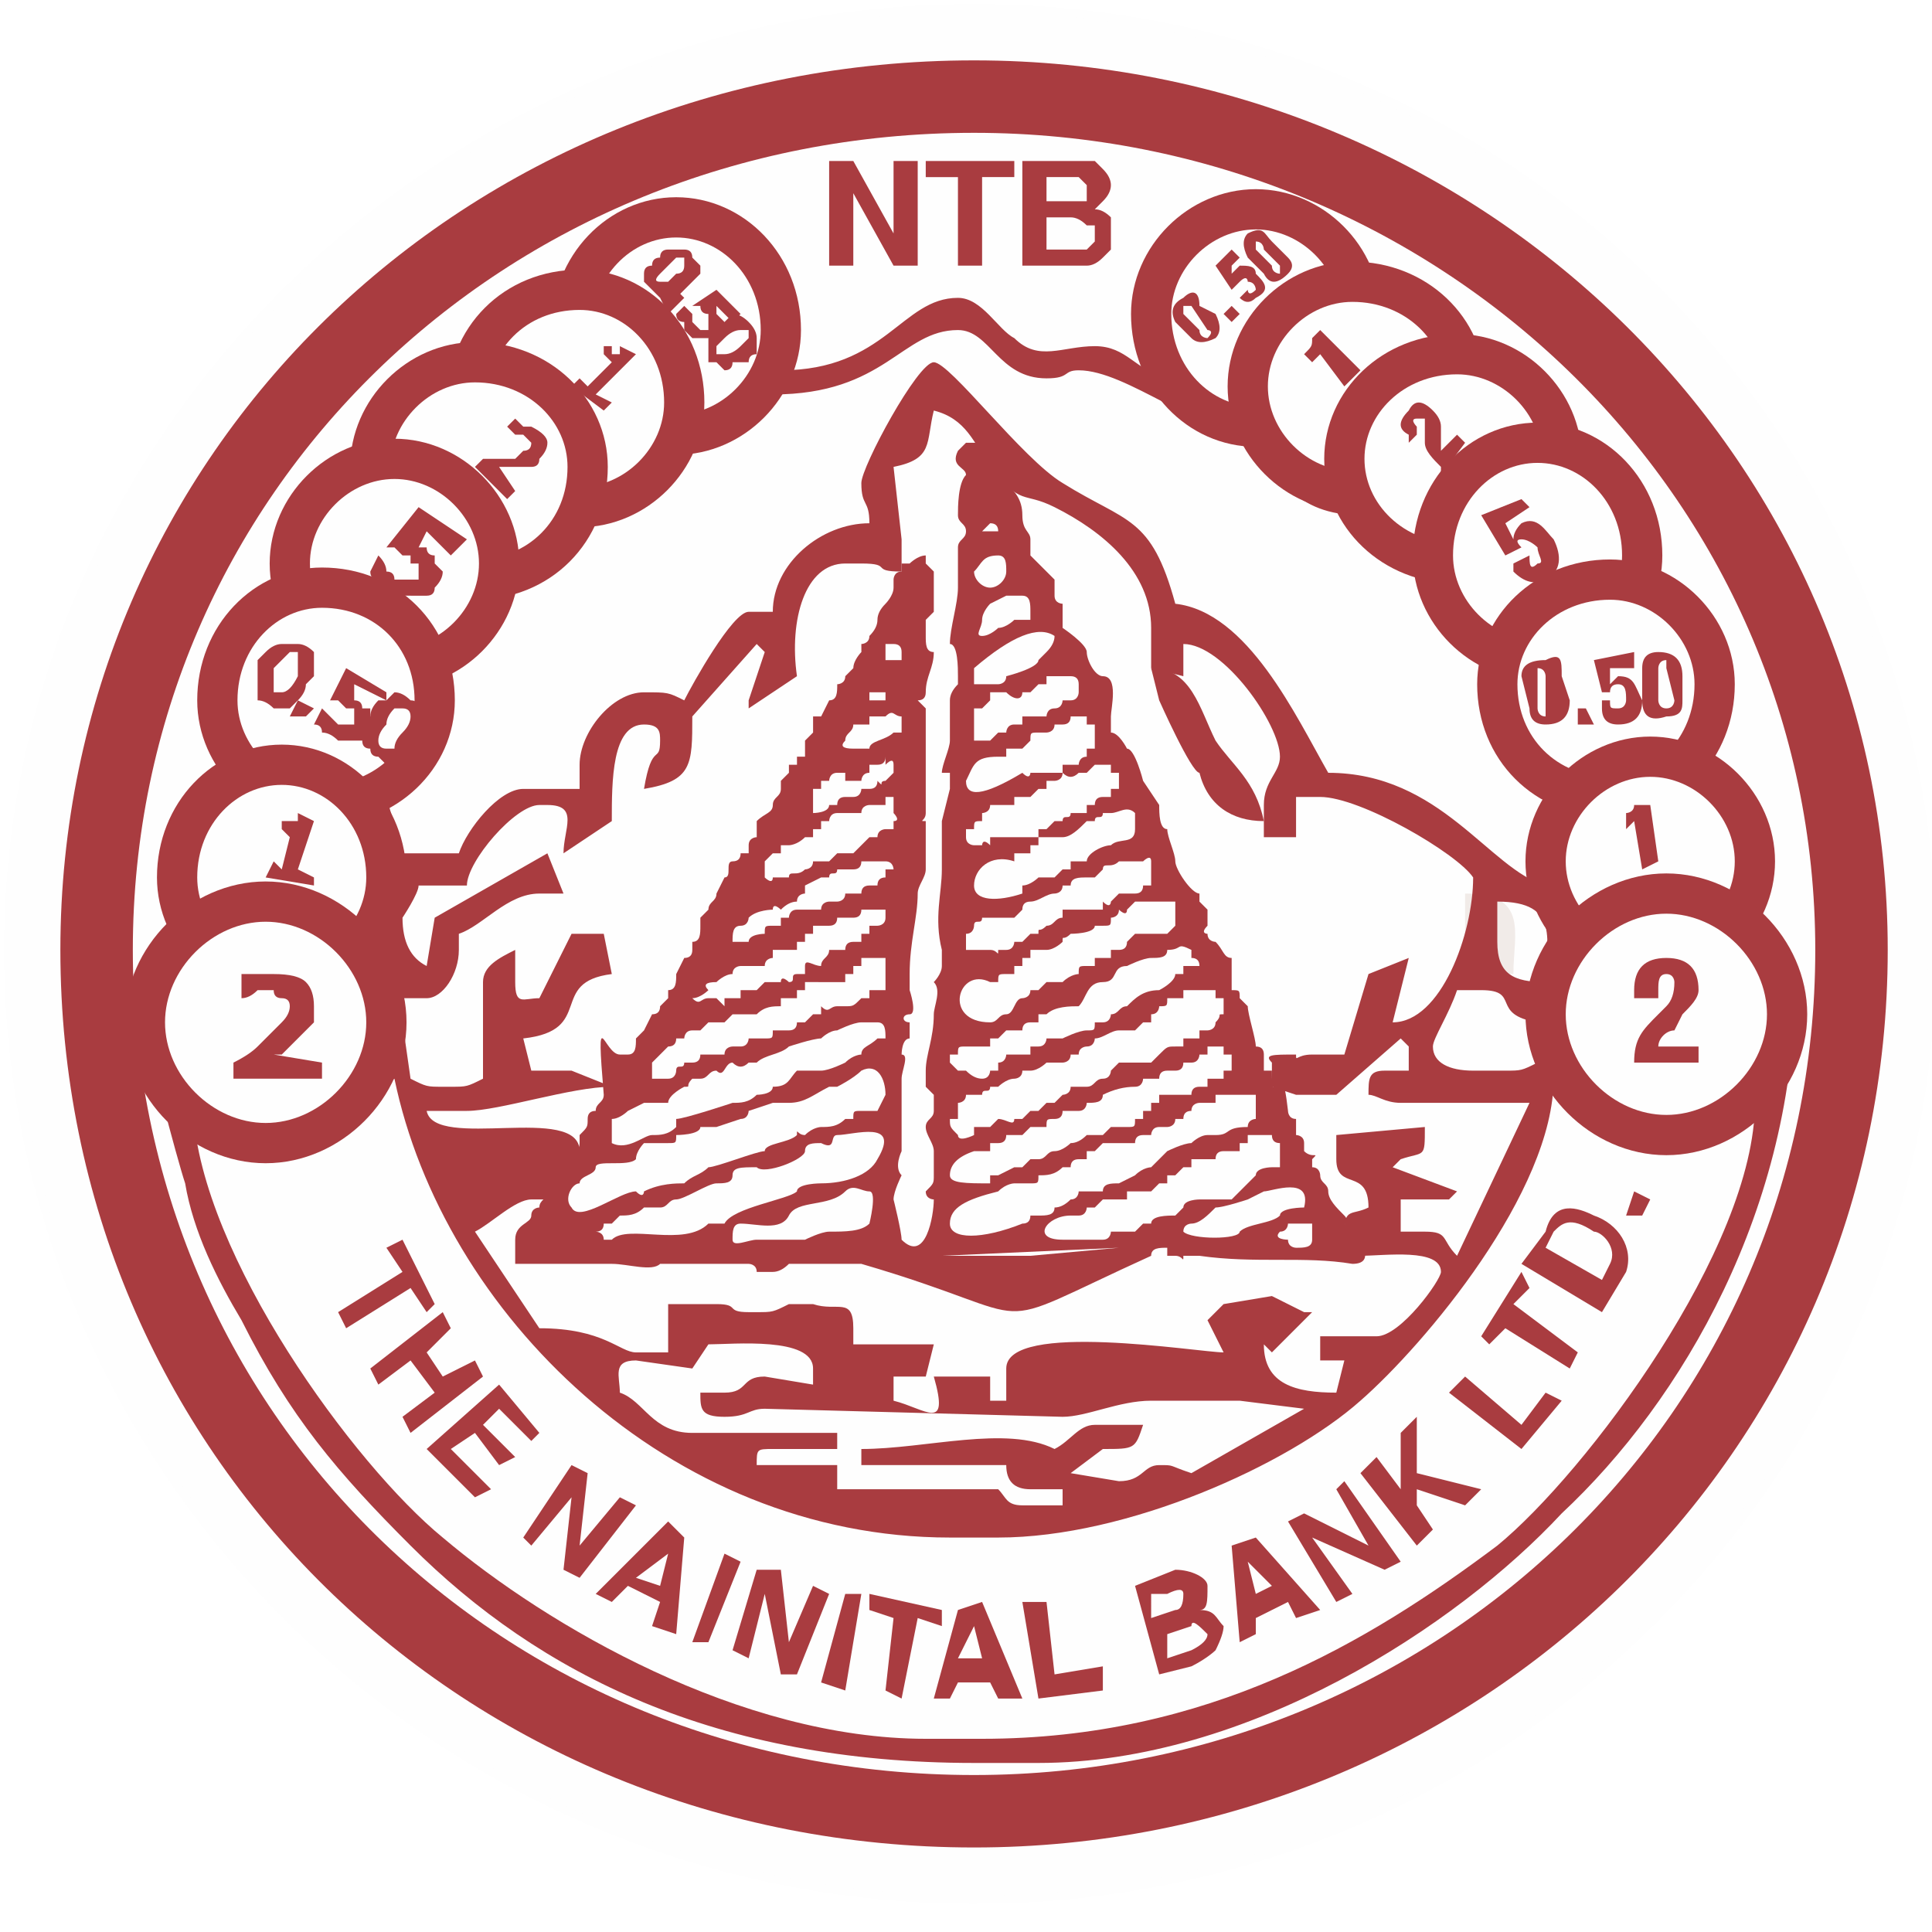 <svg version="1.2" xmlns="http://www.w3.org/2000/svg" viewBox="0 0 24 24"><title>Nainital Bank</title><style>.s2{fill:#a93c40}.s3,.s5{fill:#fefefe}.s5{stroke:#a93c40;stroke-width:.5}</style><g id="g18"><g id="g22"><g id="g30"/><g id="g124"><g id="Clip-Path: g126" clip-path="url(#cp1)"><g id="g126"><g id="g132"/></g></g></g><g id="g140"><g id="g142"><g id="Clip-Path: g144" clip-path="url(#cp2)"><g id="g144"><g id="g150"><g id="Clip-Path: image156" clip-path="url(#cp3)"><use id="image156" href="#img1" transform="matrix(.328 .098 -.105 .323 12.71 1.718)"/></g></g></g></g></g><g id="g158"><g id="Clip-Path: g160" clip-path="url(#cp4)"><g id="g160"><g id="g166"><g id="Clip-Path: image172" clip-path="url(#cp5)"><use id="image172" href="#img1" transform="matrix(.328 .098 -.105 .323 12.766 1.718)"/></g></g></g></g></g><path id="path174" fill-rule="evenodd" d="M12.1 23.6c-6.6 0-12-5.3-12-11.8C.1 5.4 5.5.1 12.1.1S24 5.4 24 11.8c0 6.5-5.3 11.8-11.9 11.8z" style="fill:#fefefe;stroke:#fefefe;stroke-width:.1"/><path id="path176" fill-rule="evenodd" d="M12.1 22.5C6 22.5 1.2 17.8 1.2 11.8 1.2 5.9 6 1.2 12.1 1.2c6 0 10.9 4.7 10.9 10.6 0 6-4.9 10.7-10.9 10.7z" style="fill:#fefefe;stroke:#a93c40;stroke-width:.9"/><path id="path178" fill-rule="evenodd" class="s2" d="M16 13.8s0 .1.1.1v.2s.1 0 .1.1v.1c.1.1.2 0 .1.1v.1c.1 0 .1.1.1.1 0 .1.1.1.1.2s.1.2.2.3c.1.1-.1.1.1.2.1.1.3.4 0 .4-.6-.1-1.2 0-1.9-.1h-.2c0 .1 0 0-.1 0h-.1v-.1c-.1 0-.2 0-.2.1-2.2 1-1.2.8-3.6.1h-.6q0 .1 0 0h-.3c-.1 0 0 0 0 0q-.1.1-.2.1h-.2c0-.1-.1-.1-.1-.1H8.2c-.1.1-.4 0-.6 0H6.4v-.3c0-.2.2-.2.2-.3 0-.1.1-.1.1-.1 0-.1.1-.1.1-.2l.1-.2.1-.1c0-.1.1-.1.1-.1v-.1q.1 0 .1-.1v-.1c.1-.1.1-.1.1-.2q0-.1.1-.1c0-.1.1-.1.1-.2-.1-1.2 0-.5.2-.5h.1c.1 0 .1-.1.1-.2l.1-.1.1-.2q.1 0 .1-.1l.1-.1v-.1c.1 0 .1-.1.1-.2l.1-.2q.1 0 .1-.1v-.1c.1 0 .1-.1.1-.2v-.1l.1-.1c0-.1.1-.1.1-.2l.1-.2c.1 0 0-.2.1-.2q.1 0 .1-.1h.1v-.1c0-.1.1-.1.1-.1v-.2c.1-.1.2-.1.2-.2s.1-.1.1-.2v-.1l.1-.1v-.1h.1v-.1h.1v-.2l.1-.1v-.2h.1l.1-.2c.1 0 .1-.1.1-.2 0 0 .1 0 .1-.1l.1-.1c0-.1.1-.2.1-.2V8s.1 0 .1-.1q.1-.1.1-.2t.1-.2s.1-.1.1-.2v-.1s0-.1.1-.1V7h.1s.1-.1.2-.1V7l.1.1v.5l-.1.1v.2c0 .1 0 .2.1.2 0 .2-.1.3-.1.5q0 .1-.1.1l.1.1v1.3c0 .1-.1.1 0 .1v.6c0 .1-.1.2-.1.3 0 .3-.1.6-.1 1v.2s.1.3 0 .3-.1.1 0 .1v.2c-.1 0-.1.2-.1.2.1 0 0 .2 0 .3v.9s-.1.2 0 .3c0 0-.1.2-.1.3 0 0 .1.4.1.5.3.3.4-.3.4-.5 0 0-.1 0-.1-.1.1-.1.1-.1.1-.2v-.3c0-.1-.1-.2-.1-.3 0-.1.1-.1.1-.2v-.2l-.1-.1v-.2c0-.2.1-.4.1-.7 0-.1.1-.3 0-.4 0 0 .1-.1.1-.2v-.2c-.1-.4 0-.7 0-1v-.6l.1-.4v-.2h-.1c0-.1.1-.3.1-.4v-.5q0-.1.1-.2v-.1c0-.1 0-.4-.1-.4 0-.2.1-.5.1-.7v-.5c0-.1.1-.1.1-.2s-.1-.1-.1-.2 0-.4.1-.5c0-.1-.2-.1-.1-.3l.1-.1s0-.1 0 0c.3 0 .3 0 .3.2 0 .1.1.1.1.2l.1.1c.1.1.2.2.2.4s.1.2.1.3v.2l.3.3v.2c0 .1.1.1.1.1v.3s.3.2.3.3c0 .1.1.3.2.3.2 0 .1.4.1.5v.2c.1 0 .2.2.2.2.1 0 .2.4.2.4l.2.3c0 .1 0 .3.1.3 0 .1.1.3.1.4 0 .1.2.4.3.4v.1l.1.1h-.1.1v.2c-.1.1 0 .1 0 .1 0 .1.1.1.1.1.1.1.1.2.2.2v.4c.1 0 .1 0 .1.1l.1.1c0 .1.1.4.1.5q.1 0 .1.1v.2h.1c0 .6.1-.4.2.5z"/><path id="path180" fill-rule="evenodd" class="s3" d="m11.7 15.6 2.2-.1-1.1.1z"/><path id="path182" fill-rule="evenodd" class="s3" d="M9.1 15.4c0-.1 0-.2.1-.2.2 0 .5.1.6-.1.1-.2.5-.1.7-.3.1-.1.2 0 .3 0 .1 0 0 .4 0 .4-.1.1-.3.1-.5.1-.1 0-.3.1-.3.1h-.6c-.1 0-.3.1-.3 0z"/><path id="path184" fill-rule="evenodd" class="s3" d="M7.6 15.4h-.1c0-.1-.1-.1-.1-.1q.1 0 .1-.1h.1l.1-.1c.1 0 .2 0 .3-.1h.2c.1 0 .1-.1.2-.1s.4-.2.5-.2c.1 0 .2 0 .2-.1s.1-.1.3-.1c.1.1.6-.1.6-.2s.1-.1.2-.1c.2.1.1-.1.2-.1.2 0 .8-.2.5.3-.1.2-.4.3-.7.3 0 0-.3 0-.3.1-.1.1-.8.2-.9.4h-.2c-.3.3-1 0-1.2.2z"/><path id="path186" fill-rule="evenodd" class="s3" d="m11 13.6-.1.2h-.2c-.1 0-.1 0-.1.1h-.1c-.1.1-.2.1-.3.1 0 0-.1 0-.2.1-.1 0-.1-.1-.1 0-.1.1-.4.1-.4.2-.1 0-.6.2-.7.2-.1.1-.2.1-.3.2-.1 0-.3 0-.5.1 0 0 0 .1-.1 0-.2 0-.7.4-.8.2-.1-.1 0-.3.1-.3 0-.1.2-.1.2-.2s.4 0 .5-.1c0-.1.1-.2.1-.2h.3c.1 0 .1 0 .1-.1 0 0 .3 0 .3-.1h.2l.3-.1c.1 0 .1-.1.1-.1l.3-.1h.2c.2 0 .3-.1.5-.2h.1s.2-.1.3-.2c.2-.1.3.1.3.3z"/><path id="path188" fill-rule="evenodd" class="s3" d="M9.4 13.2h-.1q-.1.1-.2 0c-.1 0-.1.2-.2.1-.1 0-.1.1-.2.1h-.1c-.1.1 0 .1-.1.1 0 0-.2.1-.2.2H8l-.2.1s-.1.1-.2.1v.3c.2.1.4-.1.5-.1.1 0 .2 0 .3-.1v-.1c.1 0 .7-.2.7-.2.1 0 .2 0 .3-.1 0 0 .2 0 .2-.1.2 0 .2-.1.3-.2h.3c.1 0 .3-.1.3-.1.1-.1.2-.1.2-.1 0-.1.1-.1.2-.2h.1c0-.1 0-.2-.1-.2h-.2c-.1 0-.3.1-.3.1-.1 0-.2.1-.2.1-.1 0-.4.1-.4.1-.1.1-.3.1-.4.2z"/><path id="path190" fill-rule="evenodd" class="s3" d="M11 12.2v-.3h-.3v.1h-.1v.1h-.1v.1H10v.1h-.1v.1h-.2v.1c-.1 0-.2 0-.3.1h-.3l-.1.1h-.2l-.1.1h-.1c-.1 0-.1.1-.1.1h-.1q0 .1-.1.1l-.1.1-.1.1v.2h.2c.1 0 .1-.1.1-.1 0-.1.1 0 .1-.1h.1q.1 0 .1-.1H9c0-.1.1-.1.1-.1h.1c.1 0 .1-.1.1-.1h.2c.1 0 .1 0 .1-.1h.2q.1 0 .1-.1h.1l.1-.1h.1v-.1c.1.1.1 0 .2 0h.1c.1 0 .1 0 .2-.1h.1v-.1h.2v-.1z"/><path id="path192" fill-rule="evenodd" class="s3" d="M10.7 11.6v.1h-.1q-.1 0-.1.1h-.2c0 .1-.1.1-.1.2-.1 0-.2-.1-.2 0v.1h-.1c-.1 0 0 .1-.1.1 0 0-.1-.1-.1 0h-.2l-.1.1h-.2v.1H9v.1l-.1-.1h-.1c-.1 0-.1.1-.2 0 .1 0 .2-.1.2-.1q-.1-.1.1-.1s.1-.1.2-.1c0-.1.1-.1.1-.1h.3c0-.1.1-.1.1-.1v-.1h.3v-.1h.1v-.1h.1v-.1h.2q.1 0 .1-.1h.2q.1 0 .1-.1h.3v.1c0 .1-.1.1-.1.1h-.1v.1h-.1z"/><path id="path194" fill-rule="evenodd" class="s3" d="M10.8 11h.1q0-.1.1-.1v-.1h.1s0-.1-.1-.1h-.3q0 .1-.1.1h-.2c0 .1-.1 0-.1.1h-.1l-.2.1v.1s-.1 0-.1.1q-.1 0-.2.1s-.1-.1-.1 0c0 0-.2 0-.3.1 0 0 0 .1-.1.1s-.1.1-.1.2h.2c0-.1.2-.1.2-.1 0-.1 0-.1.1-.1h.1v-.1h.1s0-.1.1-.1h.3c0-.1.1-.1.1-.1h.1s.1 0 .1-.1h.2q0-.1.1-.1z"/><path id="path196" fill-rule="evenodd" class="s3" d="M10.9 10.4c0-.1.1-.1.1-.1h.1v-.1c.1 0 0-.1 0-.1v-.2H11v.1h-.2s-.1 0-.1.1h-.3c-.1 0-.1.1-.1.1h-.1v.1h-.1v.1H10c-.1.1-.2.1-.2.1h-.1v.1h-.1l-.1.1v.2s.1.1.1 0h.2c0-.1.1 0 .2-.1 0 0 .1 0 .1-.1h.2l.1-.1h.2l.1-.1.1-.1h.1z"/><path id="path198" fill-rule="evenodd" class="s3" d="M10.4 10q0-.1.1-.1h.1c.1 0 .1-.1.1-.1h.1q.1 0 .1-.1c.1.1 0 0 .1 0l.1-.1v-.1q0-.1-.1 0v-.1q0 .1-.1.1h-.1v.1c-.1 0-.1.1-.1.1h-.2v-.1h-.1c-.1 0-.1.1-.1.1h-.1v.1h-.1v.3s.2 0 .2-.1h.1z"/><path id="path200" fill-rule="evenodd" class="s3" d="M10.6 9h.2v-.1h.2c.1-.1.1 0 .2 0v.2h-.1c-.1.1-.3.1-.3.2h-.2q-.2 0-.1-.1c0-.1.1-.1.1-.2z"/><path id="path202" fill-rule="evenodd" class="s3" d="M10.8 8.7v-.1h.2v.1h-.2z"/><path id="path204" fill-rule="evenodd" class="s3" d="M11 8.2V8h.1q.1 0 .1.1v.1H11z"/><path id="path206" fill-rule="evenodd" class="s3" d="M16 15.4s-.2 0-.1-.1c.1 0 .1-.1.1-.1h.3v.2c0 .1-.1.1-.2.1 0 0-.1 0-.1-.1z"/><path id="path208" fill-rule="evenodd" class="s3" d="M15.4 15.3c.1-.1.4-.1.5-.2 0-.1.3-.1.3-.1.1-.4-.4-.2-.5-.2l-.2.1s-.3.1-.4.1c-.1.1-.2.2-.3.2 0 0-.1 0-.1.1.1.1.7.1.7 0z"/><path id="path210" fill-rule="evenodd" class="s3" d="M15.8 14.5h.1v-.3q-.1 0 0 0-.1 0-.1-.1h-.3v.1h-.1v.1h-.2q-.1 0-.1.1h-.3v.1h-.1l-.1.1h-.1v.1h-.1l-.1.1H14v.1s0-.1 0 0h-.3l-.1.1h-.1s0 .1-.1.1h-.1c-.3 0-.5.3-.1.3h.5c.1 0 .1-.1.1-.1h.3l.1-.1h.1c0-.1.2-.1.3-.1l.1-.1c0-.1.2-.1.2-.1h.4l.1-.1.1-.1.1-.1c0-.1.2-.1.2-.1z"/><path id="path212" fill-rule="evenodd" class="s3" d="M15.5 14c0-.1.1-.1.1-.1v-.3q-.1 0 0 0h-.5v.1h-.2s-.1 0-.1.1q-.1 0-.1.1h-.1c0 .1-.1.1-.1.1h-.1c-.1 0-.1.1-.1.1h-.1q-.1 0-.1.1h-.4l-.1.1h-.1v.1h-.1q-.1 0-.1.1h-.1c-.1.1-.2.1-.3.1 0 .1 0 .1-.1.1h-.2s-.1 0-.2.1c-.4.1-.6.2-.6.4s.4.2.9 0q.1 0 .1-.1h.1c.1 0 .2 0 .2-.1q.1 0 .2-.1c.1 0 .1-.1.1-.1h.3c0-.1.1-.1.2-.1l.2-.1c.1-.1.2-.1.2-.1l.2-.2s.2-.1.3-.1c0 0 .1-.1.2-.1h.1c.2 0 .1-.1.4-.1z"/><path id="path214" fill-rule="evenodd" class="s3" d="M15.2 13.3h.1v-.2h-.1V13H15v.1h-.1s0 .1-.1.1h-.1q0 .1-.1.1h-.1q-.1 0-.1.1h-.2s0 .1-.1.1q-.2 0-.4.1c0 .1-.1.1-.2.1 0 0 0 .1-.1.1h-.2q0 .1-.1.1c-.1 0-.1 0-.1.1h-.2l-.1.1h-.2q0 .1-.1.1h-.1v.1h-.2q-.3.1-.3.3c0 .1.2.1.5.1v-.1h.1l.2-.1h.1l.1-.1h.1c.1 0 .1-.1.2-.1s.2-.1.2-.1q.1 0 .2-.1h.2l.1-.1h.2c.1 0 .1 0 .1-.1h.1v-.1h.1v-.1h.1v-.1h.4q0-.1.1-.1h.1v-.1h.2v-.1z"/><path id="path216" fill-rule="evenodd" class="s3" d="M14.6 13c-.1 0-.1 0-.2.1l-.1.1h-.4l-.1.1s0 .1-.1.1-.1.1-.2.1h-.2c0 .1-.1.1-.1.1l-.1.1H13l-.1.1h-.1l-.1.1h-.1c0 .1-.1 0-.2 0l-.1.1h-.2v.1s-.2.1-.2 0c-.1-.1-.1-.1-.1-.2h.1v-.2s.1 0 .1-.1h.2c0-.1.1 0 .1-.1h.1s.1-.1.2-.1c0 0 .1 0 .1-.1h.1c.1 0 .2-.1.2-.1h.2s.1 0 .1-.1h.1c0-.1.1-.1.1-.1.1 0 .1-.1.1-.1.1 0 .2-.1.3-.1h.2l.1-.1h.1v-.1c.1 0 .1-.1.1-.1.1 0 .1 0 .1-.1h.2v-.1h.4v.1h.1v.2c-.1 0 0 0-.1.1 0 .1-.1.1-.1.1h-.1v.1h-.2v.1h-.1z"/><path id="path218" fill-rule="evenodd" class="s3" d="M14.8 12h-.1v.1h-.1c0 .1-.2.2-.2.2-.2 0-.3.1-.4.2-.1 0-.1.1-.2.1 0 0 0 .1-.1.1h-.1c0 .1 0 .1-.1.1s-.3.1-.3.1H13s0 .1-.1.1h-.1v.1h-.3s0 .1-.1.1v.1h-.1s0 .1-.1.1q-.1 0-.2-.1h-.1l-.1-.1v-.1h.1c0-.1 0-.1.1-.1h.3v-.1h.1l.1-.1h.2q0-.1.1-.1h.1v-.1h.1c.1-.1.3-.1.4-.1.1-.1.1-.3.3-.3.2 0 .1-.2.3-.2 0 0 .2-.1.3-.1.1 0 .2 0 .2-.1.2 0 .1-.1.3 0v.1q.1 0 .1.1h-.1z"/><path id="path220" fill-rule="evenodd" class="s3" d="M12.3 12.2c-.4-.2-.6.5 0 .5.1 0 .1-.1.2-.1s.1-.2.2-.2c0 0 .1 0 .1-.1h.1l.1-.1h.2c.1-.1.2-.1.2-.1 0-.1 0-.1.1-.1h.1v-.1h.2v-.1h.1q.1 0 .1-.1l.1-.1h.4l.1-.1v-.3h-.5l-.1.1c0 .1-.1 0-.1 0 0 .1-.1.1-.1.1 0 .1 0 .1-.1.1h-.1c0 .1-.3.1-.3.1-.1.1-.1 0-.1.1 0 0-.1.1-.2.1h-.2v.1h-.1v.1h-.1v.1h-.1c-.1 0-.1 0-.1.1h-.1z"/><path id="path222" fill-rule="evenodd" class="s3" d="M14.1 11.1q.1 0 .1-.1h.1v-.3c0-.1-.1 0-.1 0h-.3c-.1.1-.2 0-.2.1l-.1.1h-.1c-.1 0-.2 0-.2.1h-.1c0 .1-.1.1-.1.1-.1 0-.2.1-.3.1q-.1 0-.1.1l-.1.1h-.4c0 .1-.1 0-.1.1 0 0 0 .1-.1.1v.2h.3c.1 0 .1.1.1 0h.1c.1 0 .1-.1.1-.1h.1l.1-.1h.1c0-.1 0 0 .1-.1.1 0 .1-.1.2-.1v-.1h.5v-.1c.1.1.1 0 .1 0l.1-.1h.2z"/><path id="path224" fill-rule="evenodd" class="s3" d="M13.5 10.7c0-.1.2-.2.3-.2.1-.1.3 0 .3-.2v-.2c-.1-.1-.2 0-.3 0h-.1c0 .1-.1 0-.1.1h-.1c-.1.1-.2.2-.3.2h-.3v.1h-.1v.1h-.2v.1c-.3-.1-.5.1-.5.3 0 .2.3.2.6.1V11c.1 0 .2-.1.2-.1h.2l.1-.1h.1v-.1h.2z"/><path id="path226" fill-rule="evenodd" class="s3" d="M13.9 9.8v-.2h-.1v-.1h-.2l-.1.1h-.1q-.1.1-.2 0 0 .1 0 0c0 .1-.1.1-.1.1H13v.1h-.1l-.1.1h-.2v.1h-.3c0 .1-.1.1-.1.1v.1c-.1 0-.1 0-.1.1H12v.1c0 .1.1.1.1.1h.1s0-.1.1 0v-.1h.6v-.1h.1l.1-.1h.1c0-.1.1 0 .1-.1h.2V10h.1q0-.1.1-.1h.1v-.1h.1z"/><path id="path228" fill-rule="evenodd" class="s3" d="M13.6 9.2V9h-.1v-.1h-.2q0 .1-.1.1h-.1c0 .1-.1.1-.1.1h-.1c-.1 0-.1 0-.1.1l-.1.1h-.2v.1h-.1c-.3 0-.3.1-.4.3 0 .2.2.2.7-.1.1.1.1 0 .1 0h.4v-.1h.2s0-.1.1-.1v-.1h.1v-.1z"/><path id="path230" fill-rule="evenodd" class="s3" d="M13.3 8.7h-.1s0 .1-.1.1-.1.1-.1.1h-.3V9h-.1c-.1 0-.1.1-.1.1h-.1l-.1.1h-.2v-.4h.1l.1-.1v-.1h.2c.1.1.2.1.2 0h.1l.1-.1h.1v-.1h.3q.1 0 .1.1v.1s0 .1-.1.1z"/><path id="path232" fill-rule="evenodd" class="s3" d="M12.1 8.3v.2h.3s.1 0 .1-.1c0 0 .4-.1.4-.2l.1-.1q.1-.1.1-.2-.3-.2-1 .4z"/><path id="path234" fill-rule="evenodd" class="s3" d="m12.5 7.4-.2.1s-.1.1-.1.2-.1.2 0 .2.2-.1.2-.1c.1 0 .2-.1.2-.1h.2v-.1c0-.1 0-.2-.1-.2h-.2z"/><path id="path236" fill-rule="evenodd" class="s3" d="M12.4 6.9c.1 0 .1.1.1.2s-.1.2-.2.2-.2-.1-.2-.2c.1-.1.1-.2.3-.2z"/><path id="path238" fill-rule="evenodd" class="s3" d="M12.3 6.5q.1 0 .1.1h-.2l.1-.1z"/><path id="path240" fill-rule="evenodd" class="s2" d="M14.4 8.7s.4.9.5.9c.1.4.4.6.8.6-.1-.5-.4-.7-.6-1-.2-.4-.3-.9-.8-.9z"/><path id="path242" fill-rule="evenodd" d="M18.2 11.6c0 .4.2.5.6.5 0-.5.2-1-.6-1z" style="fill:#f1ebe8"/><path id="path244" fill-rule="evenodd" class="s2" d="M15.7 2.8c.5 0 1.1.3 1.2.8 1.2 0 1 .6 1.5.8.5.3 1.2.3 1.2 1.3.5.1 1 .6 1 1.3v.4c.4.1.9.7.9 1.2 0 .3-.2.5-.3.8.3.3.8.6.8 1.2v.1c0 .3-.1.4-.2.6.1.2.5.6.5.9 0 2.8-1.4 5.2-2.9 6.6-1.3 1.4-3.9 3.1-6.5 3.1h-.8c-3.2 0-5.4-1.1-7-2.7-.9-.9-1.5-1.6-2.1-2.8-.3-.5-.6-1.1-.7-1.7-.1-.3-.5-1.8-.5-2 0-.8.3-.9.5-1.4 0-.2-.1-.2-.1-.5v-.2c0-.7.4-.9.8-1.1-.1-.2-.3-.6-.3-.9 0-.6.4-1.1.9-1.2V7c0-.8.4-.9.8-1.3.2-.1.2-.5.4-.7.2-.3.4-.2.6-.5h.4c.3-.5.7-.9 1.4-.9.3-.4.6-.8 1.3-.8.6 0 1.3.5 1.3 1.1V4c0 .3-.1.4-.1.6 1.3 0 1.5-.9 2.2-.9.3 0 .5.4.7.5.3.3.6.1 1 .1s.5.3.9.4c0-.2-.1-.4-.1-.7 0-.6.6-1.2 1.3-1.2zM5.5 19.1c1.3 1.1 3.7 2.5 6 2.5h.7c2.8 0 4.8-1.2 6.4-2.4 1.1-.9 3.2-3.7 3.2-5.5-.3.2-.6.4-1.1.4h-.1c-.7 0-1.1-.6-1.3-.7 0 1.4-1.6 3.3-2.4 4-.9.8-2.9 1.7-4.5 1.7h-.6c-3.5 0-6.3-2.8-6.9-5.7-.2.1-.8.6-1 .6H3c-.2 0-.3-.1-.6-.2.1 1.8 2 4.4 3.1 5.3zm12.8-5.8h.4c.2 0 .2 0 .4-.1v-.5c-.6-.1-.2-.4-.7-.4h-.3c-.1.3-.3.6-.3.7 0 .2.2.3.5.3zm1.1-.8c0 .8.6 1.3 1.3 1.3.7 0 1.3-.6 1.3-1.2 0-.7-.5-1.4-1.2-1.4h-.1c-.5 0-1.3.6-1.3 1zm-17.2.2c0 .5.6 1.1 1 1.1h.3c.7 0 1.3-.6 1.3-1.3 0-.6-.6-1.3-1.2-1.3h-.1c-.7 0-1.3.5-1.3 1.2zm16.4-1c0 .4.2.5.6.5 0-.5.2-1-.6-1zm.8-.9c0 .3.1.4.3.5.2-.1.4-.3.7-.3h.6c.3 0 .2.1.6.1.1-.2.1-.2.1-.4v-.1c0-.6-.6-1.1-1.2-1.1h-.1c-.5 0-1 .5-1 1zm-16.9.3 1-.2V10h-.3l.5-.4v1.3l.9.4c0-.3.2-.5.2-.5 0-.6-.4-1.3-1-1.3h-.2c-.5 0-1.1.4-1.1.9zm16.3-2.4c0 .4.4.9.7.9.3 0 .4-.3 1-.3h.5c0-.3.1-.3.1-.6v-.3c0-.5-.5-1-1-1-.6 0-1.3.5-1.3.9zm-15.6.6c1 0 1.2.3 1.4.3.3 0 .7-.5.7-.8v-.6c0-.3-.6-.8-1.1-.8-.7 0-1.2.5-1.2 1.1 0 .4.1.5.2.8zM18 7.1c0 .3.3.8.7.8 0 0 .6-.7 1-.7h.6v-.3c0-.6-.6-1.1-1.1-1.1-.6 0-1.2.4-1.2 1zm-14.1.1h.5c.6 0 .9.7 1.1.7.3 0 .6-.4.6-.7v-.4c0-.5-.5-1-.9-1h-.3c-.6 0-1 .5-1 1.1zm12.2 5.9c0 .1 0 0 .2 0h.4l.3-1 .5-.2-.2.8c.6 0 1-1.1 1-1.8-.2-.3-1.4-1-1.9-1h-.3v.5h-.4V10c0-.3.2-.4.2-.6 0-.4-.7-1.4-1.2-1.4v.4l-.4-.1v-.5c0-.7-.6-1.2-1.2-1.5-.4-.2-.4 0-.8-.5-.2-.3-.3-.6-.7-.7-.1.4 0 .6-.5.7l.1.9v.4c-.4 0-.1-.1-.5-.1h-.2c-.5 0-.7.7-.6 1.4l-.6.4v-.1l.2-.6-.1-.1-.8.9c0 .6 0 .8-.6.9.1-.6.2-.3.2-.6 0-.1 0-.2-.2-.2-.4 0-.4.7-.4 1.2l-.6.4c0-.3.2-.6-.2-.6h-.1c-.3 0-.9.7-.9 1h-.6c0 .1-.2.4-.2.4 0 .3.1.5.3.6l.1-.6 1.4-.8.2.5h-.3c-.4 0-.7.4-1 .5v.2c0 .3-.2.6-.4.6H5v.3l.1.7c.2.1.2.1.4.1h.1c.2 0 .2 0 .4-.1v-1.2c0-.2.2-.3.4-.4v.4c0 .3.1.2.3.2l.4-.8h.4l.1.5c-.8.1-.2.7-1.1.8l.1.4h.5l.5.2c-.5 0-1.4.3-1.8.3h-.5c.1.5 1.9-.1 1.9.5v.1c0 .3-.1.1-.2.5h-.4c-.2 0-.5.3-.7.4l.8 1.2c.8 0 1 .3 1.2.3h.4v-.6h.6c.3 0 .1.1.4.1h.1c.2 0 .2 0 .4-.1h.3c.3.1.5-.1.5.3v.2h1l-.1.4h-.4v.3c.4.1.7.4.5-.3h.7v.3h.2V17c0-.6 2.4-.2 2.7-.2l-.2-.4.2-.2.6-.1.4.2h.1l-.5.5-.1-.1c0 .5.4.6.9.6l.1-.4h-.3v-.3h.7c.3 0 .8-.7.8-.8 0-.3-.7-.2-1-.2-.1-.1-.2-.1-.2-.3 0-.3.1-.2.3-.3 0-.5-.4-.2-.4-.6v-.3l1.1-.1c0 .4 0 .3-.3.4l-.1.1.8.3-.1.1h-.6v.4h.3c.3 0 .2.1.4.3l.9-1.9h-1.6c-.2 0-.3-.1-.4-.1 0-.2 0-.3.2-.3h.3V13l-.1-.1-.8.7h-.5l-.3-.1v-.3c-.1-.1 0-.1.3-.1zM8.6 5.5l-.1-.1c-.1.5-.4.8-1 1-.5.2-.3.6-1.2.8 0 .6-.3.8-.7 1.1 0 1.4-.3 1-.8 1.6l.2.7h.7c.1-.3.5-.8.8-.8h.7v-.3c0-.4.4-.9.8-.9.3 0 .3 0 .5.1.1-.2.6-1.1.8-1.1h.3c0-.6.6-1.1 1.2-1.1 0-.3-.1-.2-.1-.5 0-.2.7-1.5.9-1.5.2 0 1.1 1.2 1.6 1.5.8.5 1.1.4 1.4 1.5.9.1 1.5 1.4 1.9 2.1 1.4 0 2 1.2 2.7 1.4v-.4c0-.3 0-.4.1-.6-.5-.8-.7-.3-.7-1.7-.8-.4-.5-.5-.8-1-.2-.3-.7-.2-.9-.9-.8 0-1.1-.5-1.3-1-.7 0-1.6-.8-2.2-.8-.2 0-.1.1-.4.1-.6 0-.7-.6-1.1-.6-.7 0-.9.8-2.3.8zM6.3 6.7v.2c.5 0 .9-.5.9-1 0-.6-.6-1.2-1.1-1.2h-.2c-.5 0-1 .4-1 .9.7 0 1.4.4 1.4 1.1zm9.5-1.6c0 .5.5 1 .9 1 0-.8.5-1.6 1.3-1.6-.1-.4-.5-.7-.9-.7-.6 0-1.3.5-1.3 1.1zm1.3 1c0 .3.4.7.7.8 0-.9.7-1.3 1.5-1.3-.1-.6-.4-.9-1.1-.9-.5 0-1.1.4-1.1.8zm-9.7-.5V6c.4 0 .9-.5.9-.8v-.5c0-.6-.6-.9-1.2-.9-.3 0-.8.3-.9.6.6 0 1.2.6 1.2 1.2zm8.2-.6c0-.7.3-1.3 1-1.4 0-.4-.4-.6-.9-.6-.6 0-1.1.4-1.1 1s.4 1 1 1zm-8-1.4c.4 0 1 .6 1 1V5c.4 0 .9-.4.9-.8v-.4c0-.5-.6-.8-1.1-.8h-.2c-.2 0-.6.3-.6.6zm1.9 13.5.6.1V17c0-.4-1-.3-1.3-.3l-.2.3-.7-.1c-.3 0-.2.2-.2.4.3.1.4.5.9.5h1.8v.2h-.8c-.2 0-.2 0-.2.2h1v.3h2c.1.1.1.2.3.2h.5v-.2h-.4c-.2 0-.3-.1-.3-.3h-1.8V18c.8 0 1.8-.3 2.4 0 .2-.1.3-.3.5-.3h.6c-.1.3-.1.3-.5.3l-.4.3.6.1c.3 0 .3-.2.5-.2s.1 0 .4.1l1.4-.8-.8-.1h-1.1c-.4 0-.8.2-1.1.2l-3.7-.1c-.2 0-.2.1-.5.1s-.3-.1-.3-.3H9c.3 0 .2-.2.5-.2z"/><path id="path246" fill-rule="evenodd" class="s5" d="M8.4 5.4c-.7 0-1.3-.6-1.3-1.3 0-.8.6-1.4 1.3-1.4.7 0 1.3.6 1.3 1.4 0 .7-.6 1.3-1.3 1.3z"/><path id="path248" fill-rule="evenodd" class="s5" d="M7.2 6.3c-.8 0-1.4-.6-1.4-1.3 0-.8.6-1.4 1.4-1.4.7 0 1.3.6 1.3 1.4 0 .7-.6 1.3-1.3 1.3z"/><path id="path250" fill-rule="evenodd" class="s5" d="M5.9 7.2c-.7 0-1.3-.6-1.3-1.4 0-.7.6-1.3 1.3-1.3.8 0 1.4.6 1.4 1.3 0 .8-.6 1.4-1.4 1.4z"/><path id="path252" fill-rule="evenodd" class="s5" d="M4.9 8.3c-.7 0-1.3-.6-1.3-1.3 0-.7.6-1.3 1.3-1.3.7 0 1.3.6 1.3 1.3 0 .7-.6 1.3-1.3 1.3z"/><path id="path254" fill-rule="evenodd" class="s5" d="M4 10c-.7 0-1.3-.6-1.3-1.3 0-.8.6-1.4 1.3-1.4.8 0 1.4.6 1.4 1.4 0 .7-.6 1.3-1.4 1.3z"/><path id="path256" fill-rule="evenodd" class="s5" d="M3.5 12.2c-.7 0-1.3-.6-1.3-1.3 0-.8.6-1.4 1.3-1.4.7 0 1.3.6 1.3 1.4 0 .7-.6 1.3-1.3 1.3z"/><path id="path258" fill-rule="evenodd" class="s5" d="M3.3 14.2c-.8 0-1.5-.7-1.5-1.5s.7-1.5 1.5-1.5 1.5.7 1.5 1.5-.7 1.5-1.5 1.5z"/><g id="text262"><path id="path936" fill-rule="evenodd" class="s2" d="m8.5 3.6-.1.1h-.2l-.1-.1-.1-.1v-.1q0-.1.1-.1 0-.1.1-.1 0-.1.1-.1h.2q.1 0 .1.1l.1.1v.1l-.1.1-.1.1zm-.1-.2q.1 0 .1-.1v-.1h-.1l-.1.1-.1.1q-.1.1 0 .1h.1l.1-.1z"/><path id="path938" class="s2" d="m8.3 3.9-.1-.2.2-.1.1.1z"/><path id="path940" class="s2" d="M8.9 4.2h-.3l-.1-.1V4q-.1 0-.1-.1l.1-.1.1.1V4l.1.1h.1v-.2q-.1 0-.1-.1h-.1l.3-.2.3.3-.1.1-.2-.2h-.1.1v.1L9 4v.1q-.1 0-.1.1z"/><path id="path942" fill-rule="evenodd" class="s2" d="M9.3 4.5h-.2q0 .1-.1.1l-.1-.1h-.1v-.3l.1-.1L9 4l.1-.1q.1 0 .2.1t.1.2v.2q-.1 0-.1.1zm-.1-.2.1-.1v-.1h-.1q-.1 0-.2.1l-.1.1v.1H9q.1 0 .2-.1z"/></g><g id="text266"><path id="path945" class="s2" d="m7.5 5.1-.4-.3.1-.1.1.1.3-.3-.1-.1v-.1h.1v.1h.1v-.1l.2.1-.5.5.2.1z"/></g><g id="text270"><path id="path948" class="s2" d="m6.3 6.2-.4-.4.1-.1h.4l.1-.1q.1 0 .1-.1l-.1-.1h-.1l-.1-.1.1-.1.1.1h.1q.2.1.2.2t-.1.2q0 .1-.1.1h-.4l.2.3z"/></g><g id="text274"><path id="path951" class="s2" d="M5.4 7.3q0 .1-.1.1H5q-.1 0-.2-.1-.1 0-.1-.1-.1 0-.1-.1l.1-.2q.1.1.1.2.1 0 .1.1h.3V7h-.1v-.1H5l-.1-.1h-.1l.4-.5.6.4-.2.2-.3-.3-.1.2h.1q0 .1.1.1V7l.1.1q0 .1-.1.2z"/></g><g id="text278"><path id="path954" fill-rule="evenodd" class="s2" d="M3.8 8.5q0 .1-.1.2l-.1.1h-.2q-.1-.1-.2-.1v-.5l.1-.1q.1-.1.2-.1h.2q.1 0 .2.1v.3l-.1.1zm-.1-.1v-.3h-.1l-.2.2v.3h.1q.1 0 .2-.2z"/><path id="path956" class="s2" d="M3.8 8.9h-.2l.1-.2.2.1z"/><path id="path958" class="s2" d="m4.6 9.1-.1.1h-.3q-.1-.1-.2-.1Q4 9 3.9 9l.1-.2.1.1.1.1h.2v-.2h-.1l-.1-.1h-.1l.2-.4.5.3v.1l-.4-.2v.2q.1 0 .1.1h.1v.3z"/><path id="path960" fill-rule="evenodd" class="s2" d="M5.2 9.2q-.1.1-.1.2H5q-.1.1-.2.1l-.1-.1q-.1 0-.1-.1-.1 0-.1-.1v-.1q0-.1.1-.2 0-.1.1-.2h.1l.1-.1q.1 0 .2.1.1 0 .1.1.1 0 .1.1V9q-.1.1-.1.2zM5 9.1q.1-.1.1-.2T5 8.8h-.1q-.1.1-.1.2-.1.1-.1.2t.1.1h.1q0-.1.1-.2z"/></g><g id="text282"><path id="path963" class="s2" d="m3.9 11-.6-.1.1-.2.1.1.1-.4-.1-.1v-.1h.2v-.1l.2.1-.2.6.2.1z"/></g><g id="text286"><path id="path966" class="s2" d="M4 13.4H2.9v-.2q.2-.1.3-.2l.2-.2.1-.1q.1-.1.1-.2t-.1-.1-.1-.1h-.2q-.1.1-.2.1v-.3h.4q.3 0 .4.1.1.1.1.3v.2l-.2.2-.2.2h-.1l.6.1z"/></g><path id="path288" fill-rule="evenodd" class="s5" d="M15.6 5.3c-.7 0-1.3-.6-1.3-1.4 0-.7.6-1.3 1.3-1.3.7 0 1.3.6 1.3 1.3 0 .8-.6 1.4-1.3 1.4z"/><path id="path290" fill-rule="evenodd" class="s5" d="M16.8 6.1c-.7 0-1.3-.6-1.3-1.3 0-.7.6-1.3 1.3-1.3.8 0 1.4.6 1.4 1.3 0 .7-.6 1.3-1.4 1.3z"/><path id="path292" fill-rule="evenodd" class="s5" d="M18.1 7c-.8 0-1.4-.6-1.4-1.3 0-.7.6-1.3 1.4-1.3.7 0 1.3.6 1.3 1.3 0 .7-.6 1.3-1.3 1.3z"/><path id="path294" fill-rule="evenodd" class="s5" d="M19.1 8.2c-.7 0-1.3-.6-1.3-1.3 0-.8.6-1.4 1.3-1.4.7 0 1.3.6 1.3 1.4 0 .7-.6 1.3-1.3 1.3z"/><path id="path296" fill-rule="evenodd" class="s5" d="M20 9.9c-.8 0-1.4-.6-1.4-1.4 0-.7.6-1.3 1.4-1.3.7 0 1.3.6 1.3 1.3 0 .8-.6 1.4-1.3 1.4z"/><path id="path298" fill-rule="evenodd" class="s5" d="M20.5 12c-.7 0-1.3-.6-1.3-1.3 0-.7.6-1.3 1.3-1.3.7 0 1.3.6 1.3 1.3 0 .7-.6 1.3-1.3 1.3z"/><path id="path300" fill-rule="evenodd" class="s5" d="M20.7 14.1c-.8 0-1.5-.7-1.5-1.5s.7-1.5 1.5-1.5 1.5.7 1.5 1.5-.7 1.5-1.5 1.5z"/><path id="path302" fill-rule="evenodd" class="s2" d="M14.6 4q-.1-.2.1-.3c.1-.1.2-.1.2.1l.2.1q.1.2 0 .3-.2.1-.3 0zm.2-.2h-.1v.1l.2.2c0 .1.1.1.1.1.1-.1 0-.1 0-.1zm.5.2-.1-.1.1-.1.1.1zm.1-.5-.1.1-.2-.3.2-.2.1.1-.1.1v.1l.1-.1c.1 0 .2 0 .2.1.1.1.2.2 0 .3q-.1.1-.2 0l.1-.1s0 .1.1 0c0 0 0-.1-.1-.1 0 0 0-.1-.1 0zm.1-.3q-.1-.2 0-.3c.2-.1.2 0 .3.1l.2.2q.1.1 0 .2-.2.2-.3 0zm.2-.1s0-.1-.1-.1v.1l.2.2c0 .1.1.1.1.1v-.1z"/><path id="path304" class="s2" d="m16.7 4.8.2-.2-.5-.5-.1.1c0 .1 0 .1-.1.2l.1.1.1-.1z"/><path id="path306" class="s2" d="M17.6 5.4v-.1s-.1-.1 0-.1h.1v.3c0 .1.1.2.2.3v.1l.3-.4-.1-.1-.2.2v-.3q0-.1-.1-.2-.2-.2-.3 0-.2.2 0 .3v.1l.1-.1z"/><path id="path308" class="s2" d="M18.9 6.8q-.1-.1 0-.1c.1 0 .2.1.2.1 0 .1.1.2 0 .2-.1.1-.1 0-.1-.1l-.2.1v.1q.2.2.4.1c.2-.1.2-.3.1-.5-.1-.1-.2-.3-.4-.2q-.1.1-.1.2l-.1-.2.3-.2-.1-.1-.5.2.3.5z"/><path id="path310" fill-rule="evenodd" class="s2" d="M18.9 8.4q0-.2.3-.2c.2-.1.2 0 .2.2l.1.3c0 .2-.1.3-.3.3q-.2 0-.2-.2zm.3 0s0-.1-.1-.1v.5s0 .1.1.1v-.2zm.4.6v-.2h.1l.1.2zm.3-.4-.1-.4.5-.1v.2H20v.2l.1-.1c.2 0 .2.1.3.3 0 .2-.1.3-.3.3q-.2 0-.2-.2v-.1h.1c0 .1 0 .1.1.1s.1-.1.1-.1c0-.1 0-.2-.1-.2q-.1 0-.1.1h-.1zm.5-.3q0-.2.2-.2c.2 0 .3.1.3.3v.3c0 .1 0 .2-.2.2q-.3.1-.3-.2zm.3 0v-.1c-.1 0-.1.1-.1.1v.4s0 .1.1.1.1-.1.1-.1z"/><path id="path312" class="s2" d="m20.4 10.8.2-.1-.1-.7h-.2c0 .1-.1.1-.1.1v.2l.1-.1z"/><path id="path314" class="s2" d="M20.6 12.4v-.1c0-.1 0-.2.1-.2s.1.1.1.1q0 .2-.1.3l-.1.1c-.2.2-.3.3-.3.6h-.1.9V13h-.5c0-.1.1-.2.2-.2l.1-.2c.1-.1.2-.2.2-.3q0-.4-.4-.4t-.4.4v.1h.3z"/><path id="path316" class="s2" d="m5.1 16 .2.3.1-.1-.4-.8-.2.1.2.3-.8.5.1.2z"/><path id="path318" class="s2" d="m5.4 17.3-.4.3.1.2.9-.7-.1-.2-.4.2-.2-.3.3-.3-.1-.2-.9.7.1.2.4-.3z"/><path id="path320" class="s2" d="m6.7 17.8-.5-.6-.9.8.6.6.2-.1-.5-.5.3-.2.3.4.2-.1-.4-.4.2-.2.4.4z"/><path id="path322" class="s2" d="m7.2 19.2.1-.9-.2-.1-.6.9.1.1.5-.6-.1.9.2.1.7-.9-.2-.1-.5.6z"/><path id="path324" fill-rule="evenodd" class="s2" d="m7.6 19.9-.2-.1.9-.9.2.2-.1 1.2-.3-.1.1-.3-.4-.2zm.7-.6zm0 0-.4.3.3.1.1-.4z"/><path id="path326" class="s2" d="m9.2 19.4-.2-.1-.4 1.1h.2z"/><path id="path328" class="s2" d="m9.8 20.4-.1-.9h-.3l-.3 1 .2.1.2-.8.2 1h.2l.4-1-.2-.1-.3.7z"/><path id="path330" class="s2" d="M10.7 19.8h-.2l-.3 1.1.3.1z"/><path id="path332" class="s2" d="m11.4 20.1.3.1V20l-.9-.2v.2l.3.1-.1.9.2.1z"/><path id="path334" fill-rule="evenodd" class="s2" d="M11.8 21.1h-.2l.3-1.1.3-.1.5 1.2h-.3l-.1-.2h-.4zm.1-.5h.3l-.1-.4-.2.4z"/><path id="path336" class="s2" d="M13 19.9h-.3l.2 1.2.8-.1v-.3l-.6.1z"/><path id="path338" fill-rule="evenodd" class="s2" d="m14.1 19.7.5-.2c.2 0 .4.1.4.2 0 .2 0 .3-.1.3.2 0 .2.1.3.2q0 .1-.1.3s-.1.1-.3.2l-.4.1zm.4.9.3-.1q.2-.1.2-.2c-.1-.1-.2-.2-.2-.1l-.3.1zm-.2-.5.3-.1q.1 0 .1-.2 0-.1-.2 0h-.2z"/><path id="path340" fill-rule="evenodd" class="s2" d="m15.6 20.3-.2.1-.1-1.2.3-.1.8.9-.3.1-.1-.2-.4.2zm0-.5.2-.1-.3-.3.1.4z"/><path id="path342" class="s2" d="m17 19.2-.8-.4-.2.1.6 1 .2-.1-.5-.7.9.4.2-.1-.7-1-.1.1.4.7z"/><path id="path344" class="s2" d="M17.6 18.7v-.2l.6.2.2-.2-.8-.2v-.7l-.2.2v.7l-.3-.4-.2.2.7.9.2-.2z"/><path id="path346" class="s2" d="m18.2 17.1-.2.2.9.7.5-.6-.2-.1-.3.4z"/><path id="path348" class="s2" d="m18.8 16.2.2-.2-.1-.2-.5.8.1.1.2-.2.8.5.1-.2z"/><path id="path350" fill-rule="evenodd" class="s2" d="m18.9 15.7.3-.4c.1-.4.4-.3.6-.2.3.1.5.4.4.7l-.3.5zm1 .2.1-.2c.1-.2-.1-.4-.2-.4-.3-.2-.4-.1-.5 0l-.1.2z"/><path id="path352" class="s2" d="m20.3 14.8-.1.3h.2l.1-.2z"/><g id="text356"><path id="path969" class="s2" d="M10.3 3.3V2h.3l.5.9V2h.3v1.3h-.3l-.5-.9v.9z"/><path id="path971" class="s2" d="M11.9 3.3V2.2h-.4V2h1.1v.2h-.4v1.1z"/><path id="path973" fill-rule="evenodd" class="s2" d="M12.7 2h.9l.1.1q.1.1.1.2t-.1.2l-.1.1q.1 0 .2.1v.4l-.1.1q-.1.1-.2.1h-.8zm.3.2v.3h.5v-.2l-.1-.1h-.3zm0 .5v.4h.5l.1-.1v-.2h-.1q-.1-.1-.2-.1z"/></g></g><g id="g358"/><g id="g384"/><g id="g410"/><g id="g436"/><g id="g462"/><g id="g488"/><g id="g514"/><g id="g540"/><g id="g570"/><g id="g596"/><g id="g622"/></g></g></svg>